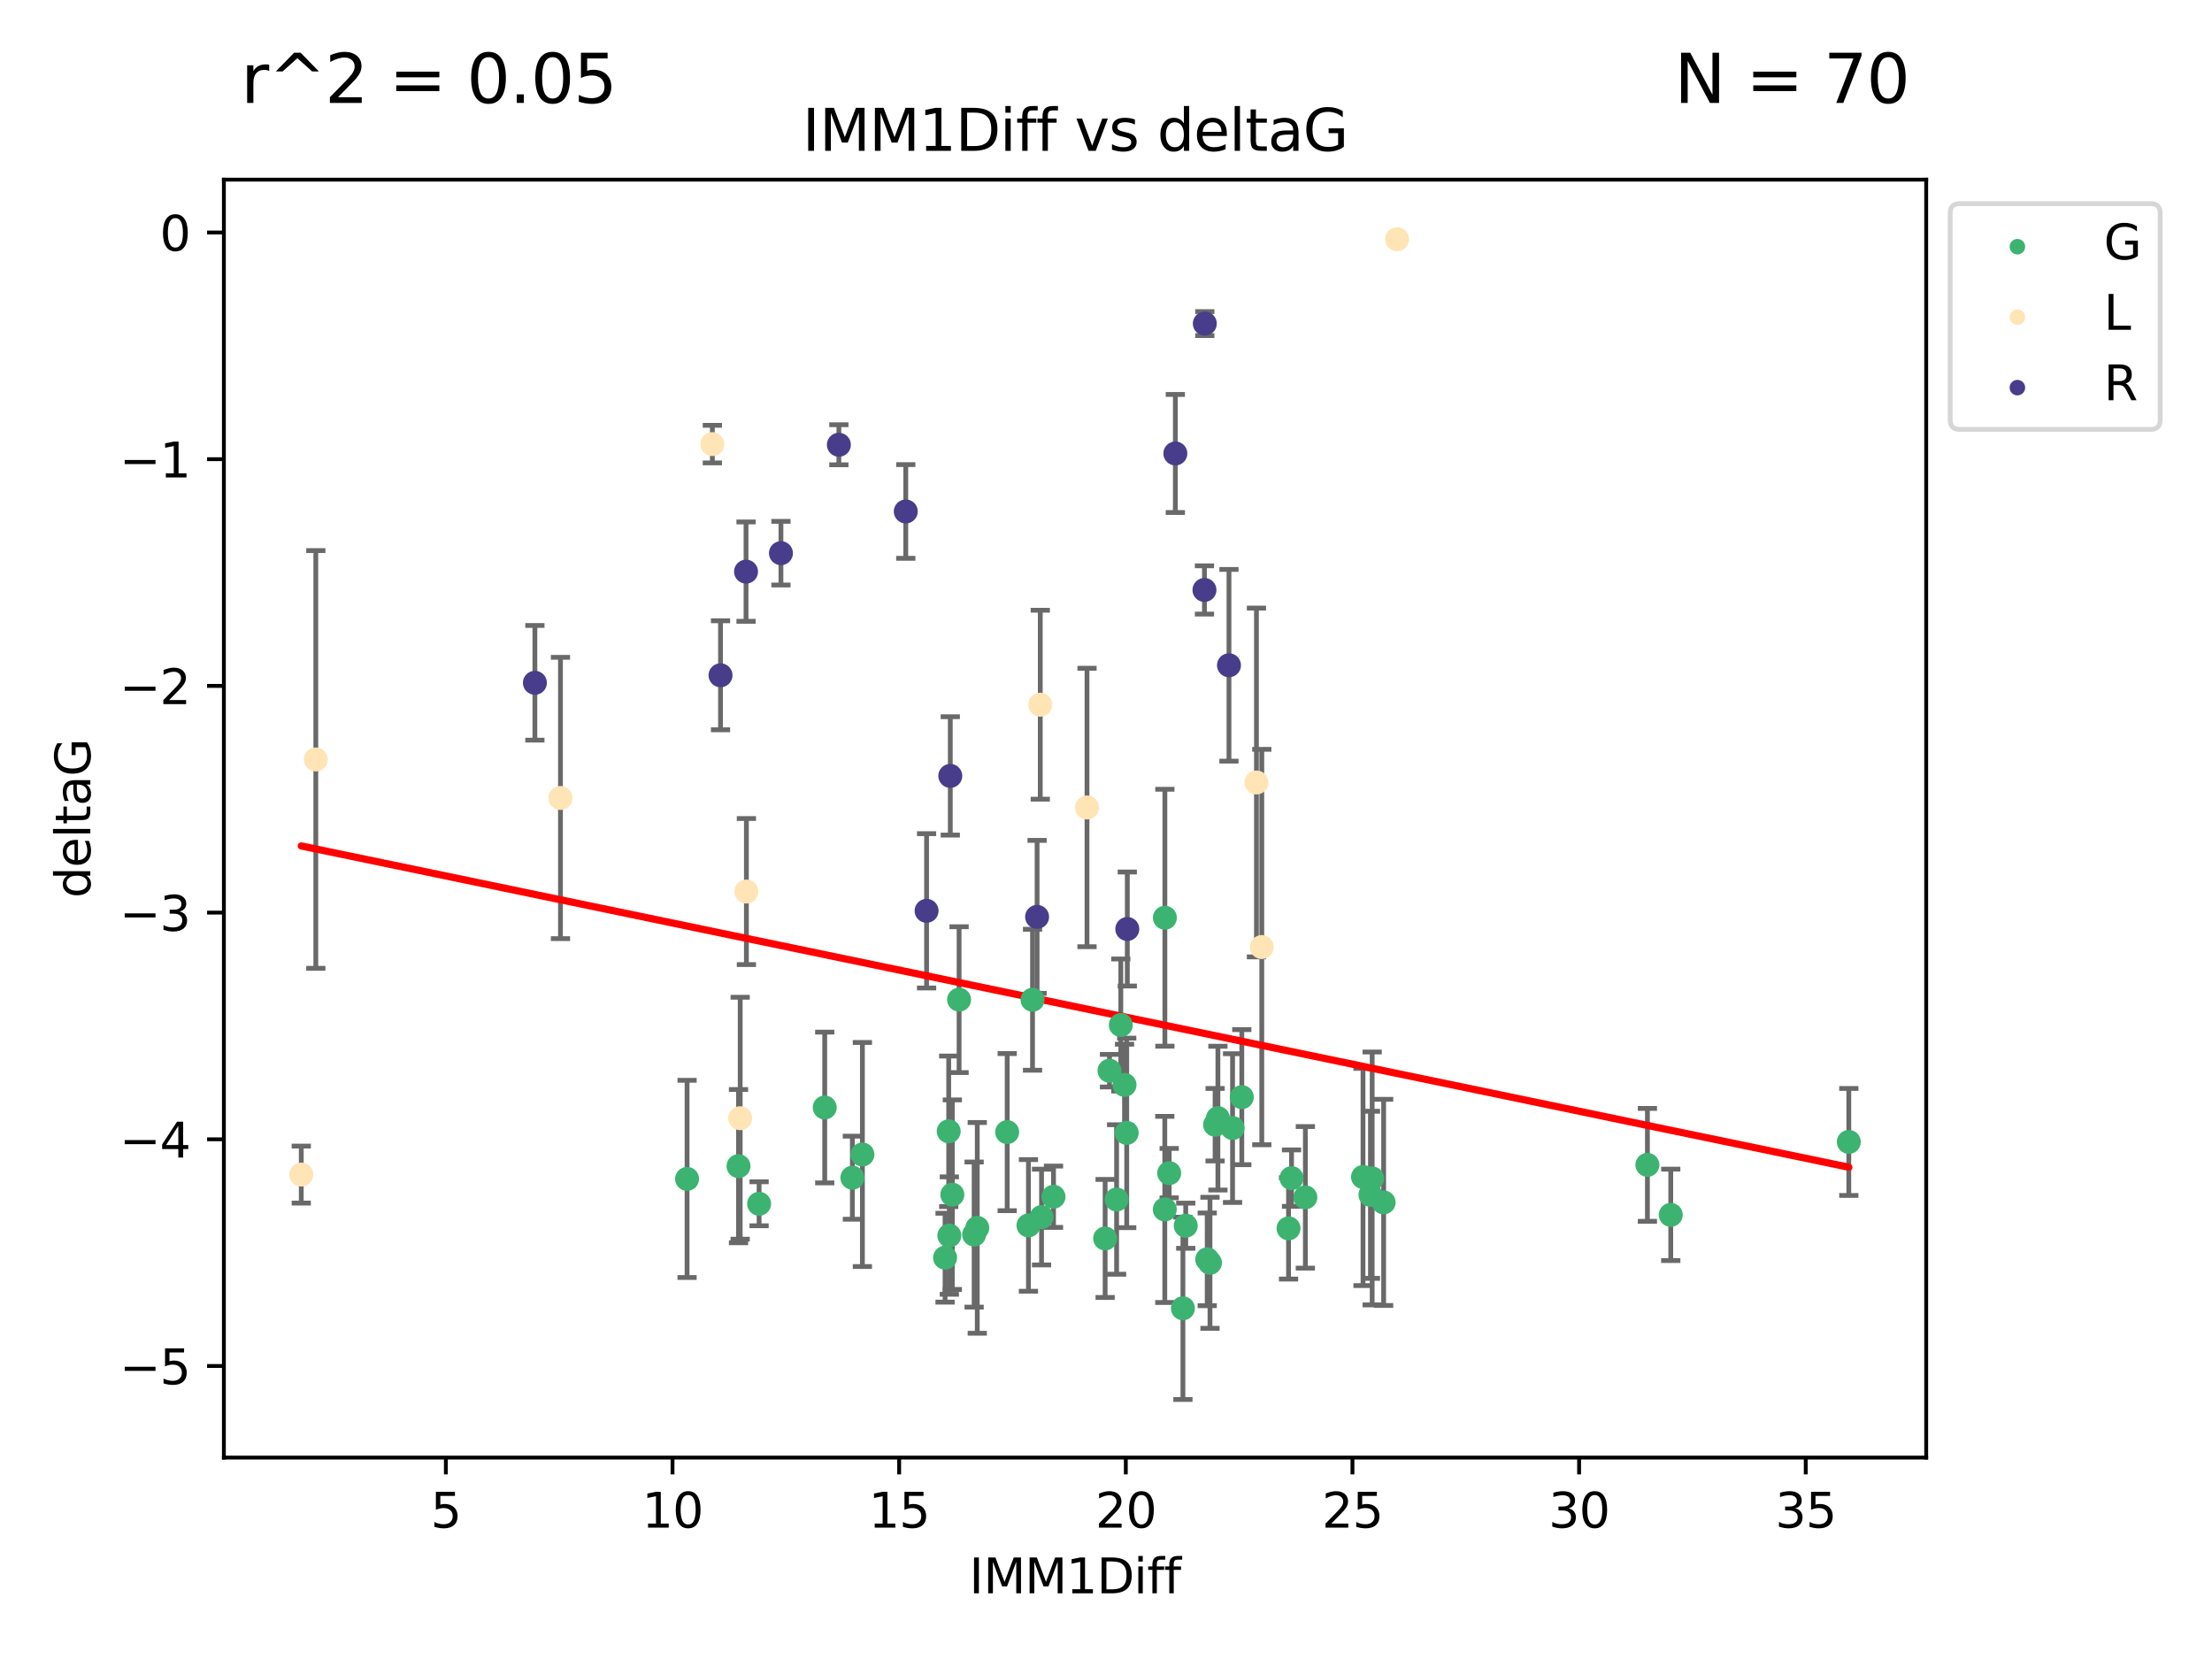 <?xml version="1.0" encoding="utf-8" standalone="no"?>
<!DOCTYPE svg PUBLIC "-//W3C//DTD SVG 1.1//EN"
  "http://www.w3.org/Graphics/SVG/1.1/DTD/svg11.dtd">
<svg xmlns:xlink="http://www.w3.org/1999/xlink" width="460.8pt" height="345.6pt" viewBox="0 0 460.8 345.6" xmlns="http://www.w3.org/2000/svg" version="1.1">
 <defs>
  <style type="text/css">*{stroke-linejoin: round; stroke-linecap: butt}</style>
 </defs>
 <g id="figure_1">
  <g id="patch_1">
   <path d="M 0 345.6 
L 460.8 345.6 
L 460.8 0 
L 0 0 
z
" style="fill: #ffffff"/>
  </g>
  <g id="axes_1">
   <g id="patch_2">
    <path d="M 46.64 303.64 
L 401.26 303.64 
L 401.26 37.422 
L 46.64 37.422 
z
" style="fill: #ffffff"/>
   </g>
   <g id="PathCollection_1">
    <defs>
     <path id="m909214662b" d="M 0 1.118 
C 0.297 1.118 0.581 1 0.791 0.791 
C 1 0.581 1.118 0.297 1.118 0 
C 1.118 -0.297 1 -0.581 0.791 -0.791 
C 0.581 -1 0.297 -1.118 0 -1.118 
C -0.297 -1.118 -0.581 -1 -0.791 -0.791 
C -1 -0.581 -1.118 -0.297 -1.118 0 
C -1.118 0.297 -1 0.581 -0.791 0.791 
C -0.581 1 -0.297 1.118 0 1.118 
z
" style="stroke: #3cb371"/>
    </defs>
    <g clip-path="url(#p2ba38a040b)">
     <use xlink:href="#m909214662b" x="158.133" y="250.77" style="fill: #3cb371; stroke: #3cb371"/>
     <use xlink:href="#m909214662b" x="202.93" y="257.184" style="fill: #3cb371; stroke: #3cb371"/>
     <use xlink:href="#m909214662b" x="196.877" y="262.001" style="fill: #3cb371; stroke: #3cb371"/>
     <use xlink:href="#m909214662b" x="285.49" y="248.9" style="fill: #3cb371; stroke: #3cb371"/>
     <use xlink:href="#m909214662b" x="242.647" y="251.945" style="fill: #3cb371; stroke: #3cb371"/>
     <use xlink:href="#m909214662b" x="283.941" y="245.186" style="fill: #3cb371; stroke: #3cb371"/>
     <use xlink:href="#m909214662b" x="214.243" y="255.276" style="fill: #3cb371; stroke: #3cb371"/>
     <use xlink:href="#m909214662b" x="246.424" y="272.547" style="fill: #3cb371; stroke: #3cb371"/>
     <use xlink:href="#m909214662b" x="219.465" y="249.302" style="fill: #3cb371; stroke: #3cb371"/>
     <use xlink:href="#m909214662b" x="288.238" y="250.481" style="fill: #3cb371; stroke: #3cb371"/>
     <use xlink:href="#m909214662b" x="252.062" y="263.066" style="fill: #3cb371; stroke: #3cb371"/>
     <use xlink:href="#m909214662b" x="247.01" y="255.342" style="fill: #3cb371; stroke: #3cb371"/>
     <use xlink:href="#m909214662b" x="209.814" y="235.842" style="fill: #3cb371; stroke: #3cb371"/>
     <use xlink:href="#m909214662b" x="177.566" y="245.334" style="fill: #3cb371; stroke: #3cb371"/>
     <use xlink:href="#m909214662b" x="216.972" y="253.535" style="fill: #3cb371; stroke: #3cb371"/>
     <use xlink:href="#m909214662b" x="199.795" y="208.247" style="fill: #3cb371; stroke: #3cb371"/>
     <use xlink:href="#m909214662b" x="232.609" y="249.873" style="fill: #3cb371; stroke: #3cb371"/>
     <use xlink:href="#m909214662b" x="153.846" y="242.925" style="fill: #3cb371; stroke: #3cb371"/>
     <use xlink:href="#m909214662b" x="253.129" y="234.294" style="fill: #3cb371; stroke: #3cb371"/>
     <use xlink:href="#m909214662b" x="251.486" y="262.343" style="fill: #3cb371; stroke: #3cb371"/>
     <use xlink:href="#m909214662b" x="197.633" y="235.671" style="fill: #3cb371; stroke: #3cb371"/>
     <use xlink:href="#m909214662b" x="215.093" y="208.265" style="fill: #3cb371; stroke: #3cb371"/>
     <use xlink:href="#m909214662b" x="197.765" y="257.39" style="fill: #3cb371; stroke: #3cb371"/>
     <use xlink:href="#m909214662b" x="269.049" y="245.427" style="fill: #3cb371; stroke: #3cb371"/>
     <use xlink:href="#m909214662b" x="271.93" y="249.425" style="fill: #3cb371; stroke: #3cb371"/>
     <use xlink:href="#m909214662b" x="203.582" y="255.789" style="fill: #3cb371; stroke: #3cb371"/>
     <use xlink:href="#m909214662b" x="385.141" y="237.888" style="fill: #3cb371; stroke: #3cb371"/>
     <use xlink:href="#m909214662b" x="243.563" y="244.384" style="fill: #3cb371; stroke: #3cb371"/>
     <use xlink:href="#m909214662b" x="348.049" y="253.077" style="fill: #3cb371; stroke: #3cb371"/>
     <use xlink:href="#m909214662b" x="268.426" y="255.893" style="fill: #3cb371; stroke: #3cb371"/>
     <use xlink:href="#m909214662b" x="233.487" y="213.529" style="fill: #3cb371; stroke: #3cb371"/>
     <use xlink:href="#m909214662b" x="230.22" y="257.993" style="fill: #3cb371; stroke: #3cb371"/>
     <use xlink:href="#m909214662b" x="231.127" y="223.048" style="fill: #3cb371; stroke: #3cb371"/>
     <use xlink:href="#m909214662b" x="198.388" y="248.869" style="fill: #3cb371; stroke: #3cb371"/>
     <use xlink:href="#m909214662b" x="258.691" y="228.556" style="fill: #3cb371; stroke: #3cb371"/>
     <use xlink:href="#m909214662b" x="256.764" y="234.996" style="fill: #3cb371; stroke: #3cb371"/>
     <use xlink:href="#m909214662b" x="343.186" y="242.663" style="fill: #3cb371; stroke: #3cb371"/>
     <use xlink:href="#m909214662b" x="171.806" y="230.713" style="fill: #3cb371; stroke: #3cb371"/>
     <use xlink:href="#m909214662b" x="253.714" y="232.927" style="fill: #3cb371; stroke: #3cb371"/>
     <use xlink:href="#m909214662b" x="179.653" y="240.504" style="fill: #3cb371; stroke: #3cb371"/>
     <use xlink:href="#m909214662b" x="242.666" y="191.182" style="fill: #3cb371; stroke: #3cb371"/>
     <use xlink:href="#m909214662b" x="143.128" y="245.587" style="fill: #3cb371; stroke: #3cb371"/>
     <use xlink:href="#m909214662b" x="234.262" y="226.001" style="fill: #3cb371; stroke: #3cb371"/>
     <use xlink:href="#m909214662b" x="285.848" y="245.493" style="fill: #3cb371; stroke: #3cb371"/>
     <use xlink:href="#m909214662b" x="234.715" y="236.001" style="fill: #3cb371; stroke: #3cb371"/>
    </g>
   </g>
   <g id="PathCollection_2">
    <defs>
     <path id="m0fa802d0ad" d="M 0 1.118 
C 0.297 1.118 0.581 1 0.791 0.791 
C 1 0.581 1.118 0.297 1.118 0 
C 1.118 -0.297 1 -0.581 0.791 -0.791 
C 0.581 -1 0.297 -1.118 0 -1.118 
C -0.297 -1.118 -0.581 -1 -0.791 -0.791 
C -1 -0.581 -1.118 -0.297 -1.118 0 
C -1.118 0.297 -1 0.581 -0.791 0.791 
C -0.581 1 -0.297 1.118 0 1.118 
z
" style="stroke: #ffe4b5"/>
    </defs>
    <g clip-path="url(#p2ba38a040b)">
     <use xlink:href="#m0fa802d0ad" x="62.759" y="244.686" style="fill: #ffe4b5; stroke: #ffe4b5"/>
     <use xlink:href="#m0fa802d0ad" x="291.033" y="49.835" style="fill: #ffe4b5; stroke: #ffe4b5"/>
     <use xlink:href="#m0fa802d0ad" x="116.754" y="166.231" style="fill: #ffe4b5; stroke: #ffe4b5"/>
     <use xlink:href="#m0fa802d0ad" x="226.443" y="168.213" style="fill: #ffe4b5; stroke: #ffe4b5"/>
     <use xlink:href="#m0fa802d0ad" x="154.195" y="232.941" style="fill: #ffe4b5; stroke: #ffe4b5"/>
     <use xlink:href="#m0fa802d0ad" x="148.397" y="92.516" style="fill: #ffe4b5; stroke: #ffe4b5"/>
     <use xlink:href="#m0fa802d0ad" x="261.741" y="163.006" style="fill: #ffe4b5; stroke: #ffe4b5"/>
     <use xlink:href="#m0fa802d0ad" x="155.489" y="185.729" style="fill: #ffe4b5; stroke: #ffe4b5"/>
     <use xlink:href="#m0fa802d0ad" x="65.79" y="158.209" style="fill: #ffe4b5; stroke: #ffe4b5"/>
     <use xlink:href="#m0fa802d0ad" x="262.855" y="197.287" style="fill: #ffe4b5; stroke: #ffe4b5"/>
     <use xlink:href="#m0fa802d0ad" x="216.707" y="146.804" style="fill: #ffe4b5; stroke: #ffe4b5"/>
    </g>
   </g>
   <g id="PathCollection_3">
    <defs>
     <path id="m517989fff6" d="M 0 1.118 
C 0.297 1.118 0.581 1 0.791 0.791 
C 1 0.581 1.118 0.297 1.118 0 
C 1.118 -0.297 1 -0.581 0.791 -0.791 
C 0.581 -1 0.297 -1.118 0 -1.118 
C -0.297 -1.118 -0.581 -1 -0.791 -0.791 
C -1 -0.581 -1.118 -0.297 -1.118 0 
C -1.118 0.297 -1 0.581 -0.791 0.791 
C -0.581 1 -0.297 1.118 0 1.118 
z
" style="stroke: #483d8b"/>
    </defs>
    <g clip-path="url(#p2ba38a040b)">
     <use xlink:href="#m517989fff6" x="250.985" y="67.411" style="fill: #483d8b; stroke: #483d8b"/>
     <use xlink:href="#m517989fff6" x="216.046" y="190.999" style="fill: #483d8b; stroke: #483d8b"/>
     <use xlink:href="#m517989fff6" x="162.684" y="115.236" style="fill: #483d8b; stroke: #483d8b"/>
     <use xlink:href="#m517989fff6" x="188.69" y="106.546" style="fill: #483d8b; stroke: #483d8b"/>
     <use xlink:href="#m517989fff6" x="111.428" y="142.24" style="fill: #483d8b; stroke: #483d8b"/>
     <use xlink:href="#m517989fff6" x="193.024" y="189.741" style="fill: #483d8b; stroke: #483d8b"/>
     <use xlink:href="#m517989fff6" x="250.91" y="122.899" style="fill: #483d8b; stroke: #483d8b"/>
     <use xlink:href="#m517989fff6" x="197.963" y="161.632" style="fill: #483d8b; stroke: #483d8b"/>
     <use xlink:href="#m517989fff6" x="244.847" y="94.465" style="fill: #483d8b; stroke: #483d8b"/>
     <use xlink:href="#m517989fff6" x="174.752" y="92.652" style="fill: #483d8b; stroke: #483d8b"/>
     <use xlink:href="#m517989fff6" x="155.413" y="119.081" style="fill: #483d8b; stroke: #483d8b"/>
     <use xlink:href="#m517989fff6" x="150.097" y="140.674" style="fill: #483d8b; stroke: #483d8b"/>
     <use xlink:href="#m517989fff6" x="256.018" y="138.588" style="fill: #483d8b; stroke: #483d8b"/>
     <use xlink:href="#m517989fff6" x="234.838" y="193.528" style="fill: #483d8b; stroke: #483d8b"/>
    </g>
   </g>
   <g id="matplotlib.axis_1">
    <g id="xtick_1">
     <g id="line2d_1">
      <defs>
       <path id="m45fe3defe6" d="M 0 0 
L 0 3.5 
" style="stroke: #000000; stroke-width: 0.8"/>
      </defs>
      <g>
       <use xlink:href="#m45fe3defe6" x="92.882" y="303.64" style="stroke: #000000; stroke-width: 0.8"/>
      </g>
     </g>
     <g id="text_1">
      <!-- 5 -->
      <g transform="translate(89.701 318.238)scale(0.1 -0.1)">
       <defs>
        <path id="DejaVuSans-35" d="M 691 4666 
L 3169 4666 
L 3169 4134 
L 1269 4134 
L 1269 2991 
Q 1406 3038 1543 3061 
Q 1681 3084 1819 3084 
Q 2600 3084 3056 2656 
Q 3513 2228 3513 1497 
Q 3513 744 3044 326 
Q 2575 -91 1722 -91 
Q 1428 -91 1123 -41 
Q 819 9 494 109 
L 494 744 
Q 775 591 1075 516 
Q 1375 441 1709 441 
Q 2250 441 2565 725 
Q 2881 1009 2881 1497 
Q 2881 1984 2565 2268 
Q 2250 2553 1709 2553 
Q 1456 2553 1204 2497 
Q 953 2441 691 2322 
L 691 4666 
z
" transform="scale(0.016)"/>
       </defs>
       <use xlink:href="#DejaVuSans-35"/>
      </g>
     </g>
    </g>
    <g id="xtick_2">
     <g id="line2d_2">
      <g>
       <use xlink:href="#m45fe3defe6" x="140.097" y="303.64" style="stroke: #000000; stroke-width: 0.8"/>
      </g>
     </g>
     <g id="text_2">
      <!-- 10 -->
      <g transform="translate(133.734 318.238)scale(0.1 -0.1)">
       <defs>
        <path id="DejaVuSans-31" d="M 794 531 
L 1825 531 
L 1825 4091 
L 703 3866 
L 703 4441 
L 1819 4666 
L 2450 4666 
L 2450 531 
L 3481 531 
L 3481 0 
L 794 0 
L 794 531 
z
" transform="scale(0.016)"/>
        <path id="DejaVuSans-30" d="M 2034 4250 
Q 1547 4250 1301 3770 
Q 1056 3291 1056 2328 
Q 1056 1369 1301 889 
Q 1547 409 2034 409 
Q 2525 409 2770 889 
Q 3016 1369 3016 2328 
Q 3016 3291 2770 3770 
Q 2525 4250 2034 4250 
z
M 2034 4750 
Q 2819 4750 3233 4129 
Q 3647 3509 3647 2328 
Q 3647 1150 3233 529 
Q 2819 -91 2034 -91 
Q 1250 -91 836 529 
Q 422 1150 422 2328 
Q 422 3509 836 4129 
Q 1250 4750 2034 4750 
z
" transform="scale(0.016)"/>
       </defs>
       <use xlink:href="#DejaVuSans-31"/>
       <use xlink:href="#DejaVuSans-30" x="63.623"/>
      </g>
     </g>
    </g>
    <g id="xtick_3">
     <g id="line2d_3">
      <g>
       <use xlink:href="#m45fe3defe6" x="187.311" y="303.64" style="stroke: #000000; stroke-width: 0.8"/>
      </g>
     </g>
     <g id="text_3">
      <!-- 15 -->
      <g transform="translate(180.949 318.238)scale(0.1 -0.1)">
       <use xlink:href="#DejaVuSans-31"/>
       <use xlink:href="#DejaVuSans-35" x="63.623"/>
      </g>
     </g>
    </g>
    <g id="xtick_4">
     <g id="line2d_4">
      <g>
       <use xlink:href="#m45fe3defe6" x="234.526" y="303.64" style="stroke: #000000; stroke-width: 0.8"/>
      </g>
     </g>
     <g id="text_4">
      <!-- 20 -->
      <g transform="translate(228.164 318.238)scale(0.1 -0.1)">
       <defs>
        <path id="DejaVuSans-32" d="M 1228 531 
L 3431 531 
L 3431 0 
L 469 0 
L 469 531 
Q 828 903 1448 1529 
Q 2069 2156 2228 2338 
Q 2531 2678 2651 2914 
Q 2772 3150 2772 3378 
Q 2772 3750 2511 3984 
Q 2250 4219 1831 4219 
Q 1534 4219 1204 4116 
Q 875 4013 500 3803 
L 500 4441 
Q 881 4594 1212 4672 
Q 1544 4750 1819 4750 
Q 2544 4750 2975 4387 
Q 3406 4025 3406 3419 
Q 3406 3131 3298 2873 
Q 3191 2616 2906 2266 
Q 2828 2175 2409 1742 
Q 1991 1309 1228 531 
z
" transform="scale(0.016)"/>
       </defs>
       <use xlink:href="#DejaVuSans-32"/>
       <use xlink:href="#DejaVuSans-30" x="63.623"/>
      </g>
     </g>
    </g>
    <g id="xtick_5">
     <g id="line2d_5">
      <g>
       <use xlink:href="#m45fe3defe6" x="281.741" y="303.64" style="stroke: #000000; stroke-width: 0.8"/>
      </g>
     </g>
     <g id="text_5">
      <!-- 25 -->
      <g transform="translate(275.378 318.238)scale(0.1 -0.1)">
       <use xlink:href="#DejaVuSans-32"/>
       <use xlink:href="#DejaVuSans-35" x="63.623"/>
      </g>
     </g>
    </g>
    <g id="xtick_6">
     <g id="line2d_6">
      <g>
       <use xlink:href="#m45fe3defe6" x="328.955" y="303.64" style="stroke: #000000; stroke-width: 0.8"/>
      </g>
     </g>
     <g id="text_6">
      <!-- 30 -->
      <g transform="translate(322.593 318.238)scale(0.1 -0.1)">
       <defs>
        <path id="DejaVuSans-33" d="M 2597 2516 
Q 3050 2419 3304 2112 
Q 3559 1806 3559 1356 
Q 3559 666 3084 287 
Q 2609 -91 1734 -91 
Q 1441 -91 1130 -33 
Q 819 25 488 141 
L 488 750 
Q 750 597 1062 519 
Q 1375 441 1716 441 
Q 2309 441 2620 675 
Q 2931 909 2931 1356 
Q 2931 1769 2642 2001 
Q 2353 2234 1838 2234 
L 1294 2234 
L 1294 2753 
L 1863 2753 
Q 2328 2753 2575 2939 
Q 2822 3125 2822 3475 
Q 2822 3834 2567 4026 
Q 2313 4219 1838 4219 
Q 1578 4219 1281 4162 
Q 984 4106 628 3988 
L 628 4550 
Q 988 4650 1302 4700 
Q 1616 4750 1894 4750 
Q 2613 4750 3031 4423 
Q 3450 4097 3450 3541 
Q 3450 3153 3228 2886 
Q 3006 2619 2597 2516 
z
" transform="scale(0.016)"/>
       </defs>
       <use xlink:href="#DejaVuSans-33"/>
       <use xlink:href="#DejaVuSans-30" x="63.623"/>
      </g>
     </g>
    </g>
    <g id="xtick_7">
     <g id="line2d_7">
      <g>
       <use xlink:href="#m45fe3defe6" x="376.17" y="303.64" style="stroke: #000000; stroke-width: 0.8"/>
      </g>
     </g>
     <g id="text_7">
      <!-- 35 -->
      <g transform="translate(369.808 318.238)scale(0.1 -0.1)">
       <use xlink:href="#DejaVuSans-33"/>
       <use xlink:href="#DejaVuSans-35" x="63.623"/>
      </g>
     </g>
    </g>
    <g id="text_8">
     <!-- IMM1Diff -->
     <g transform="translate(201.906 331.917)scale(0.1 -0.1)">
      <defs>
       <path id="DejaVuSans-49" d="M 628 4666 
L 1259 4666 
L 1259 0 
L 628 0 
L 628 4666 
z
" transform="scale(0.016)"/>
       <path id="DejaVuSans-4d" d="M 628 4666 
L 1569 4666 
L 2759 1491 
L 3956 4666 
L 4897 4666 
L 4897 0 
L 4281 0 
L 4281 4097 
L 3078 897 
L 2444 897 
L 1241 4097 
L 1241 0 
L 628 0 
L 628 4666 
z
" transform="scale(0.016)"/>
       <path id="DejaVuSans-44" d="M 1259 4147 
L 1259 519 
L 2022 519 
Q 2988 519 3436 956 
Q 3884 1394 3884 2338 
Q 3884 3275 3436 3711 
Q 2988 4147 2022 4147 
L 1259 4147 
z
M 628 4666 
L 1925 4666 
Q 3281 4666 3915 4102 
Q 4550 3538 4550 2338 
Q 4550 1131 3912 565 
Q 3275 0 1925 0 
L 628 0 
L 628 4666 
z
" transform="scale(0.016)"/>
       <path id="DejaVuSans-69" d="M 603 3500 
L 1178 3500 
L 1178 0 
L 603 0 
L 603 3500 
z
M 603 4863 
L 1178 4863 
L 1178 4134 
L 603 4134 
L 603 4863 
z
" transform="scale(0.016)"/>
       <path id="DejaVuSans-66" d="M 2375 4863 
L 2375 4384 
L 1825 4384 
Q 1516 4384 1395 4259 
Q 1275 4134 1275 3809 
L 1275 3500 
L 2222 3500 
L 2222 3053 
L 1275 3053 
L 1275 0 
L 697 0 
L 697 3053 
L 147 3053 
L 147 3500 
L 697 3500 
L 697 3744 
Q 697 4328 969 4595 
Q 1241 4863 1831 4863 
L 2375 4863 
z
" transform="scale(0.016)"/>
      </defs>
      <use xlink:href="#DejaVuSans-49"/>
      <use xlink:href="#DejaVuSans-4d" x="29.492"/>
      <use xlink:href="#DejaVuSans-4d" x="115.771"/>
      <use xlink:href="#DejaVuSans-31" x="202.051"/>
      <use xlink:href="#DejaVuSans-44" x="265.674"/>
      <use xlink:href="#DejaVuSans-69" x="342.676"/>
      <use xlink:href="#DejaVuSans-66" x="370.459"/>
      <use xlink:href="#DejaVuSans-66" x="405.664"/>
     </g>
    </g>
   </g>
   <g id="matplotlib.axis_2">
    <g id="ytick_1">
     <g id="line2d_8">
      <defs>
       <path id="mf05bd14671" d="M 0 0 
L -3.5 0 
" style="stroke: #000000; stroke-width: 0.8"/>
      </defs>
      <g>
       <use xlink:href="#mf05bd14671" x="46.64" y="284.561" style="stroke: #000000; stroke-width: 0.8"/>
      </g>
     </g>
     <g id="text_9">
      <!-- −5 -->
      <g transform="translate(24.898 288.36)scale(0.1 -0.1)">
       <defs>
        <path id="DejaVuSans-2212" d="M 678 2272 
L 4684 2272 
L 4684 1741 
L 678 1741 
L 678 2272 
z
" transform="scale(0.016)"/>
       </defs>
       <use xlink:href="#DejaVuSans-2212"/>
       <use xlink:href="#DejaVuSans-35" x="83.789"/>
      </g>
     </g>
    </g>
    <g id="ytick_2">
     <g id="line2d_9">
      <g>
       <use xlink:href="#mf05bd14671" x="46.64" y="237.336" style="stroke: #000000; stroke-width: 0.8"/>
      </g>
     </g>
     <g id="text_10">
      <!-- −4 -->
      <g transform="translate(24.898 241.135)scale(0.1 -0.1)">
       <defs>
        <path id="DejaVuSans-34" d="M 2419 4116 
L 825 1625 
L 2419 1625 
L 2419 4116 
z
M 2253 4666 
L 3047 4666 
L 3047 1625 
L 3713 1625 
L 3713 1100 
L 3047 1100 
L 3047 0 
L 2419 0 
L 2419 1100 
L 313 1100 
L 313 1709 
L 2253 4666 
z
" transform="scale(0.016)"/>
       </defs>
       <use xlink:href="#DejaVuSans-2212"/>
       <use xlink:href="#DejaVuSans-34" x="83.789"/>
      </g>
     </g>
    </g>
    <g id="ytick_3">
     <g id="line2d_10">
      <g>
       <use xlink:href="#mf05bd14671" x="46.64" y="190.11" style="stroke: #000000; stroke-width: 0.8"/>
      </g>
     </g>
     <g id="text_11">
      <!-- −3 -->
      <g transform="translate(24.898 193.909)scale(0.1 -0.1)">
       <use xlink:href="#DejaVuSans-2212"/>
       <use xlink:href="#DejaVuSans-33" x="83.789"/>
      </g>
     </g>
    </g>
    <g id="ytick_4">
     <g id="line2d_11">
      <g>
       <use xlink:href="#mf05bd14671" x="46.64" y="142.885" style="stroke: #000000; stroke-width: 0.8"/>
      </g>
     </g>
     <g id="text_12">
      <!-- −2 -->
      <g transform="translate(24.898 146.684)scale(0.1 -0.1)">
       <use xlink:href="#DejaVuSans-2212"/>
       <use xlink:href="#DejaVuSans-32" x="83.789"/>
      </g>
     </g>
    </g>
    <g id="ytick_5">
     <g id="line2d_12">
      <g>
       <use xlink:href="#mf05bd14671" x="46.64" y="95.659" style="stroke: #000000; stroke-width: 0.8"/>
      </g>
     </g>
     <g id="text_13">
      <!-- −1 -->
      <g transform="translate(24.898 99.458)scale(0.1 -0.1)">
       <use xlink:href="#DejaVuSans-2212"/>
       <use xlink:href="#DejaVuSans-31" x="83.789"/>
      </g>
     </g>
    </g>
    <g id="ytick_6">
     <g id="line2d_13">
      <g>
       <use xlink:href="#mf05bd14671" x="46.64" y="48.434" style="stroke: #000000; stroke-width: 0.8"/>
      </g>
     </g>
     <g id="text_14">
      <!-- 0 -->
      <g transform="translate(33.278 52.233)scale(0.1 -0.1)">
       <use xlink:href="#DejaVuSans-30"/>
      </g>
     </g>
    </g>
    <g id="text_15">
     <!-- deltaG -->
     <g transform="translate(18.818 187.069)rotate(-90)scale(0.1 -0.1)">
      <defs>
       <path id="DejaVuSans-64" d="M 2906 2969 
L 2906 4863 
L 3481 4863 
L 3481 0 
L 2906 0 
L 2906 525 
Q 2725 213 2448 61 
Q 2172 -91 1784 -91 
Q 1150 -91 751 415 
Q 353 922 353 1747 
Q 353 2572 751 3078 
Q 1150 3584 1784 3584 
Q 2172 3584 2448 3432 
Q 2725 3281 2906 2969 
z
M 947 1747 
Q 947 1113 1208 752 
Q 1469 391 1925 391 
Q 2381 391 2643 752 
Q 2906 1113 2906 1747 
Q 2906 2381 2643 2742 
Q 2381 3103 1925 3103 
Q 1469 3103 1208 2742 
Q 947 2381 947 1747 
z
" transform="scale(0.016)"/>
       <path id="DejaVuSans-65" d="M 3597 1894 
L 3597 1613 
L 953 1613 
Q 991 1019 1311 708 
Q 1631 397 2203 397 
Q 2534 397 2845 478 
Q 3156 559 3463 722 
L 3463 178 
Q 3153 47 2828 -22 
Q 2503 -91 2169 -91 
Q 1331 -91 842 396 
Q 353 884 353 1716 
Q 353 2575 817 3079 
Q 1281 3584 2069 3584 
Q 2775 3584 3186 3129 
Q 3597 2675 3597 1894 
z
M 3022 2063 
Q 3016 2534 2758 2815 
Q 2500 3097 2075 3097 
Q 1594 3097 1305 2825 
Q 1016 2553 972 2059 
L 3022 2063 
z
" transform="scale(0.016)"/>
       <path id="DejaVuSans-6c" d="M 603 4863 
L 1178 4863 
L 1178 0 
L 603 0 
L 603 4863 
z
" transform="scale(0.016)"/>
       <path id="DejaVuSans-74" d="M 1172 4494 
L 1172 3500 
L 2356 3500 
L 2356 3053 
L 1172 3053 
L 1172 1153 
Q 1172 725 1289 603 
Q 1406 481 1766 481 
L 2356 481 
L 2356 0 
L 1766 0 
Q 1100 0 847 248 
Q 594 497 594 1153 
L 594 3053 
L 172 3053 
L 172 3500 
L 594 3500 
L 594 4494 
L 1172 4494 
z
" transform="scale(0.016)"/>
       <path id="DejaVuSans-61" d="M 2194 1759 
Q 1497 1759 1228 1600 
Q 959 1441 959 1056 
Q 959 750 1161 570 
Q 1363 391 1709 391 
Q 2188 391 2477 730 
Q 2766 1069 2766 1631 
L 2766 1759 
L 2194 1759 
z
M 3341 1997 
L 3341 0 
L 2766 0 
L 2766 531 
Q 2569 213 2275 61 
Q 1981 -91 1556 -91 
Q 1019 -91 701 211 
Q 384 513 384 1019 
Q 384 1609 779 1909 
Q 1175 2209 1959 2209 
L 2766 2209 
L 2766 2266 
Q 2766 2663 2505 2880 
Q 2244 3097 1772 3097 
Q 1472 3097 1187 3025 
Q 903 2953 641 2809 
L 641 3341 
Q 956 3463 1253 3523 
Q 1550 3584 1831 3584 
Q 2591 3584 2966 3190 
Q 3341 2797 3341 1997 
z
" transform="scale(0.016)"/>
       <path id="DejaVuSans-47" d="M 3809 666 
L 3809 1919 
L 2778 1919 
L 2778 2438 
L 4434 2438 
L 4434 434 
Q 4069 175 3628 42 
Q 3188 -91 2688 -91 
Q 1594 -91 976 548 
Q 359 1188 359 2328 
Q 359 3472 976 4111 
Q 1594 4750 2688 4750 
Q 3144 4750 3555 4637 
Q 3966 4525 4313 4306 
L 4313 3634 
Q 3963 3931 3569 4081 
Q 3175 4231 2741 4231 
Q 1884 4231 1454 3753 
Q 1025 3275 1025 2328 
Q 1025 1384 1454 906 
Q 1884 428 2741 428 
Q 3075 428 3337 486 
Q 3600 544 3809 666 
z
" transform="scale(0.016)"/>
      </defs>
      <use xlink:href="#DejaVuSans-64"/>
      <use xlink:href="#DejaVuSans-65" x="63.477"/>
      <use xlink:href="#DejaVuSans-6c" x="125"/>
      <use xlink:href="#DejaVuSans-74" x="152.783"/>
      <use xlink:href="#DejaVuSans-61" x="191.992"/>
      <use xlink:href="#DejaVuSans-47" x="253.271"/>
     </g>
    </g>
   </g>
   <g id="LineCollection_1">
    <path d="M 158.133 255.353 
L 158.133 246.186 
" clip-path="url(#p2ba38a040b)" style="fill: none; stroke: #696969"/>
    <path d="M 202.93 272.298 
L 202.93 242.07 
" clip-path="url(#p2ba38a040b)" style="fill: none; stroke: #696969"/>
    <path d="M 196.877 271.259 
L 196.877 252.742 
" clip-path="url(#p2ba38a040b)" style="fill: none; stroke: #696969"/>
    <path d="M 285.49 266.306 
L 285.49 231.493 
" clip-path="url(#p2ba38a040b)" style="fill: none; stroke: #696969"/>
    <path d="M 242.647 271.33 
L 242.647 232.559 
" clip-path="url(#p2ba38a040b)" style="fill: none; stroke: #696969"/>
    <path d="M 283.941 267.811 
L 283.941 222.562 
" clip-path="url(#p2ba38a040b)" style="fill: none; stroke: #696969"/>
    <path d="M 214.243 268.987 
L 214.243 241.564 
" clip-path="url(#p2ba38a040b)" style="fill: none; stroke: #696969"/>
    <path d="M 246.424 291.539 
L 246.424 253.556 
" clip-path="url(#p2ba38a040b)" style="fill: none; stroke: #696969"/>
    <path d="M 219.465 255.689 
L 219.465 242.915 
" clip-path="url(#p2ba38a040b)" style="fill: none; stroke: #696969"/>
    <path d="M 288.238 271.954 
L 288.238 229.009 
" clip-path="url(#p2ba38a040b)" style="fill: none; stroke: #696969"/>
    <path d="M 252.062 276.715 
L 252.062 249.417 
" clip-path="url(#p2ba38a040b)" style="fill: none; stroke: #696969"/>
    <path d="M 247.01 260.048 
L 247.01 250.636 
" clip-path="url(#p2ba38a040b)" style="fill: none; stroke: #696969"/>
    <path d="M 209.814 252.206 
L 209.814 219.477 
" clip-path="url(#p2ba38a040b)" style="fill: none; stroke: #696969"/>
    <path d="M 177.566 253.986 
L 177.566 236.683 
" clip-path="url(#p2ba38a040b)" style="fill: none; stroke: #696969"/>
    <path d="M 216.972 263.508 
L 216.972 243.561 
" clip-path="url(#p2ba38a040b)" style="fill: none; stroke: #696969"/>
    <path d="M 199.795 223.438 
L 199.795 193.056 
" clip-path="url(#p2ba38a040b)" style="fill: none; stroke: #696969"/>
    <path d="M 232.609 265.447 
L 232.609 234.3 
" clip-path="url(#p2ba38a040b)" style="fill: none; stroke: #696969"/>
    <path d="M 153.846 258.885 
L 153.846 226.964 
" clip-path="url(#p2ba38a040b)" style="fill: none; stroke: #696969"/>
    <path d="M 253.129 241.844 
L 253.129 226.745 
" clip-path="url(#p2ba38a040b)" style="fill: none; stroke: #696969"/>
    <path d="M 251.486 272.003 
L 251.486 252.684 
" clip-path="url(#p2ba38a040b)" style="fill: none; stroke: #696969"/>
    <path d="M 197.633 251.352 
L 197.633 219.99 
" clip-path="url(#p2ba38a040b)" style="fill: none; stroke: #696969"/>
    <path d="M 215.093 222.946 
L 215.093 193.585 
" clip-path="url(#p2ba38a040b)" style="fill: none; stroke: #696969"/>
    <path d="M 197.765 269.618 
L 197.765 245.162 
" clip-path="url(#p2ba38a040b)" style="fill: none; stroke: #696969"/>
    <path d="M 269.049 251.307 
L 269.049 239.547 
" clip-path="url(#p2ba38a040b)" style="fill: none; stroke: #696969"/>
    <path d="M 271.93 264.173 
L 271.93 234.678 
" clip-path="url(#p2ba38a040b)" style="fill: none; stroke: #696969"/>
    <path d="M 203.582 277.736 
L 203.582 233.842 
" clip-path="url(#p2ba38a040b)" style="fill: none; stroke: #696969"/>
    <path d="M 385.141 249.035 
L 385.141 226.741 
" clip-path="url(#p2ba38a040b)" style="fill: none; stroke: #696969"/>
    <path d="M 243.563 249.529 
L 243.563 239.239 
" clip-path="url(#p2ba38a040b)" style="fill: none; stroke: #696969"/>
    <path d="M 348.049 262.6 
L 348.049 243.555 
" clip-path="url(#p2ba38a040b)" style="fill: none; stroke: #696969"/>
    <path d="M 268.426 266.455 
L 268.426 245.332 
" clip-path="url(#p2ba38a040b)" style="fill: none; stroke: #696969"/>
    <path d="M 233.487 227.283 
L 233.487 199.775 
" clip-path="url(#p2ba38a040b)" style="fill: none; stroke: #696969"/>
    <path d="M 230.22 270.286 
L 230.22 245.699 
" clip-path="url(#p2ba38a040b)" style="fill: none; stroke: #696969"/>
    <path d="M 231.127 226.441 
L 231.127 219.655 
" clip-path="url(#p2ba38a040b)" style="fill: none; stroke: #696969"/>
    <path d="M 198.388 268.611 
L 198.388 229.128 
" clip-path="url(#p2ba38a040b)" style="fill: none; stroke: #696969"/>
    <path d="M 258.691 242.628 
L 258.691 214.485 
" clip-path="url(#p2ba38a040b)" style="fill: none; stroke: #696969"/>
    <path d="M 256.764 250.49 
L 256.764 219.503 
" clip-path="url(#p2ba38a040b)" style="fill: none; stroke: #696969"/>
    <path d="M 343.186 254.421 
L 343.186 230.905 
" clip-path="url(#p2ba38a040b)" style="fill: none; stroke: #696969"/>
    <path d="M 171.806 246.414 
L 171.806 215.011 
" clip-path="url(#p2ba38a040b)" style="fill: none; stroke: #696969"/>
    <path d="M 253.714 247.902 
L 253.714 217.951 
" clip-path="url(#p2ba38a040b)" style="fill: none; stroke: #696969"/>
    <path d="M 179.653 263.841 
L 179.653 217.166 
" clip-path="url(#p2ba38a040b)" style="fill: none; stroke: #696969"/>
    <path d="M 242.666 217.942 
L 242.666 164.423 
" clip-path="url(#p2ba38a040b)" style="fill: none; stroke: #696969"/>
    <path d="M 143.128 266.128 
L 143.128 225.046 
" clip-path="url(#p2ba38a040b)" style="fill: none; stroke: #696969"/>
    <path d="M 234.262 234.471 
L 234.262 217.532 
" clip-path="url(#p2ba38a040b)" style="fill: none; stroke: #696969"/>
    <path d="M 285.848 271.837 
L 285.848 219.148 
" clip-path="url(#p2ba38a040b)" style="fill: none; stroke: #696969"/>
    <path d="M 234.715 255.742 
L 234.715 216.26 
" clip-path="url(#p2ba38a040b)" style="fill: none; stroke: #696969"/>
   </g>
   <g id="line2d_14">
    <defs>
     <path id="mc193d2571f" d="M 2 0 
L -2 -0 
" style="stroke: #696969"/>
    </defs>
    <g clip-path="url(#p2ba38a040b)">
     <use xlink:href="#mc193d2571f" x="158.133" y="255.353" style="fill: #696969; stroke: #696969"/>
     <use xlink:href="#mc193d2571f" x="202.93" y="272.298" style="fill: #696969; stroke: #696969"/>
     <use xlink:href="#mc193d2571f" x="196.877" y="271.259" style="fill: #696969; stroke: #696969"/>
     <use xlink:href="#mc193d2571f" x="285.49" y="266.306" style="fill: #696969; stroke: #696969"/>
     <use xlink:href="#mc193d2571f" x="242.647" y="271.33" style="fill: #696969; stroke: #696969"/>
     <use xlink:href="#mc193d2571f" x="283.941" y="267.811" style="fill: #696969; stroke: #696969"/>
     <use xlink:href="#mc193d2571f" x="214.243" y="268.987" style="fill: #696969; stroke: #696969"/>
     <use xlink:href="#mc193d2571f" x="246.424" y="291.539" style="fill: #696969; stroke: #696969"/>
     <use xlink:href="#mc193d2571f" x="219.465" y="255.689" style="fill: #696969; stroke: #696969"/>
     <use xlink:href="#mc193d2571f" x="288.238" y="271.954" style="fill: #696969; stroke: #696969"/>
     <use xlink:href="#mc193d2571f" x="252.062" y="276.715" style="fill: #696969; stroke: #696969"/>
     <use xlink:href="#mc193d2571f" x="247.01" y="260.048" style="fill: #696969; stroke: #696969"/>
     <use xlink:href="#mc193d2571f" x="209.814" y="252.206" style="fill: #696969; stroke: #696969"/>
     <use xlink:href="#mc193d2571f" x="177.566" y="253.986" style="fill: #696969; stroke: #696969"/>
     <use xlink:href="#mc193d2571f" x="216.972" y="263.508" style="fill: #696969; stroke: #696969"/>
     <use xlink:href="#mc193d2571f" x="199.795" y="223.438" style="fill: #696969; stroke: #696969"/>
     <use xlink:href="#mc193d2571f" x="232.609" y="265.447" style="fill: #696969; stroke: #696969"/>
     <use xlink:href="#mc193d2571f" x="153.846" y="258.885" style="fill: #696969; stroke: #696969"/>
     <use xlink:href="#mc193d2571f" x="253.129" y="241.844" style="fill: #696969; stroke: #696969"/>
     <use xlink:href="#mc193d2571f" x="251.486" y="272.003" style="fill: #696969; stroke: #696969"/>
     <use xlink:href="#mc193d2571f" x="197.633" y="251.352" style="fill: #696969; stroke: #696969"/>
     <use xlink:href="#mc193d2571f" x="215.093" y="222.946" style="fill: #696969; stroke: #696969"/>
     <use xlink:href="#mc193d2571f" x="197.765" y="269.618" style="fill: #696969; stroke: #696969"/>
     <use xlink:href="#mc193d2571f" x="269.049" y="251.307" style="fill: #696969; stroke: #696969"/>
     <use xlink:href="#mc193d2571f" x="271.93" y="264.173" style="fill: #696969; stroke: #696969"/>
     <use xlink:href="#mc193d2571f" x="203.582" y="277.736" style="fill: #696969; stroke: #696969"/>
     <use xlink:href="#mc193d2571f" x="385.141" y="249.035" style="fill: #696969; stroke: #696969"/>
     <use xlink:href="#mc193d2571f" x="243.563" y="249.529" style="fill: #696969; stroke: #696969"/>
     <use xlink:href="#mc193d2571f" x="348.049" y="262.6" style="fill: #696969; stroke: #696969"/>
     <use xlink:href="#mc193d2571f" x="268.426" y="266.455" style="fill: #696969; stroke: #696969"/>
     <use xlink:href="#mc193d2571f" x="233.487" y="227.283" style="fill: #696969; stroke: #696969"/>
     <use xlink:href="#mc193d2571f" x="230.22" y="270.286" style="fill: #696969; stroke: #696969"/>
     <use xlink:href="#mc193d2571f" x="231.127" y="226.441" style="fill: #696969; stroke: #696969"/>
     <use xlink:href="#mc193d2571f" x="198.388" y="268.611" style="fill: #696969; stroke: #696969"/>
     <use xlink:href="#mc193d2571f" x="258.691" y="242.628" style="fill: #696969; stroke: #696969"/>
     <use xlink:href="#mc193d2571f" x="256.764" y="250.49" style="fill: #696969; stroke: #696969"/>
     <use xlink:href="#mc193d2571f" x="343.186" y="254.421" style="fill: #696969; stroke: #696969"/>
     <use xlink:href="#mc193d2571f" x="171.806" y="246.414" style="fill: #696969; stroke: #696969"/>
     <use xlink:href="#mc193d2571f" x="253.714" y="247.902" style="fill: #696969; stroke: #696969"/>
     <use xlink:href="#mc193d2571f" x="179.653" y="263.841" style="fill: #696969; stroke: #696969"/>
     <use xlink:href="#mc193d2571f" x="242.666" y="217.942" style="fill: #696969; stroke: #696969"/>
     <use xlink:href="#mc193d2571f" x="143.128" y="266.128" style="fill: #696969; stroke: #696969"/>
     <use xlink:href="#mc193d2571f" x="234.262" y="234.471" style="fill: #696969; stroke: #696969"/>
     <use xlink:href="#mc193d2571f" x="285.848" y="271.837" style="fill: #696969; stroke: #696969"/>
     <use xlink:href="#mc193d2571f" x="234.715" y="255.742" style="fill: #696969; stroke: #696969"/>
    </g>
   </g>
   <g id="line2d_15">
    <g clip-path="url(#p2ba38a040b)">
     <use xlink:href="#mc193d2571f" x="158.133" y="246.186" style="fill: #696969; stroke: #696969"/>
     <use xlink:href="#mc193d2571f" x="202.93" y="242.07" style="fill: #696969; stroke: #696969"/>
     <use xlink:href="#mc193d2571f" x="196.877" y="252.742" style="fill: #696969; stroke: #696969"/>
     <use xlink:href="#mc193d2571f" x="285.49" y="231.493" style="fill: #696969; stroke: #696969"/>
     <use xlink:href="#mc193d2571f" x="242.647" y="232.559" style="fill: #696969; stroke: #696969"/>
     <use xlink:href="#mc193d2571f" x="283.941" y="222.562" style="fill: #696969; stroke: #696969"/>
     <use xlink:href="#mc193d2571f" x="214.243" y="241.564" style="fill: #696969; stroke: #696969"/>
     <use xlink:href="#mc193d2571f" x="246.424" y="253.556" style="fill: #696969; stroke: #696969"/>
     <use xlink:href="#mc193d2571f" x="219.465" y="242.915" style="fill: #696969; stroke: #696969"/>
     <use xlink:href="#mc193d2571f" x="288.238" y="229.009" style="fill: #696969; stroke: #696969"/>
     <use xlink:href="#mc193d2571f" x="252.062" y="249.417" style="fill: #696969; stroke: #696969"/>
     <use xlink:href="#mc193d2571f" x="247.01" y="250.636" style="fill: #696969; stroke: #696969"/>
     <use xlink:href="#mc193d2571f" x="209.814" y="219.477" style="fill: #696969; stroke: #696969"/>
     <use xlink:href="#mc193d2571f" x="177.566" y="236.683" style="fill: #696969; stroke: #696969"/>
     <use xlink:href="#mc193d2571f" x="216.972" y="243.561" style="fill: #696969; stroke: #696969"/>
     <use xlink:href="#mc193d2571f" x="199.795" y="193.056" style="fill: #696969; stroke: #696969"/>
     <use xlink:href="#mc193d2571f" x="232.609" y="234.3" style="fill: #696969; stroke: #696969"/>
     <use xlink:href="#mc193d2571f" x="153.846" y="226.964" style="fill: #696969; stroke: #696969"/>
     <use xlink:href="#mc193d2571f" x="253.129" y="226.745" style="fill: #696969; stroke: #696969"/>
     <use xlink:href="#mc193d2571f" x="251.486" y="252.684" style="fill: #696969; stroke: #696969"/>
     <use xlink:href="#mc193d2571f" x="197.633" y="219.99" style="fill: #696969; stroke: #696969"/>
     <use xlink:href="#mc193d2571f" x="215.093" y="193.585" style="fill: #696969; stroke: #696969"/>
     <use xlink:href="#mc193d2571f" x="197.765" y="245.162" style="fill: #696969; stroke: #696969"/>
     <use xlink:href="#mc193d2571f" x="269.049" y="239.547" style="fill: #696969; stroke: #696969"/>
     <use xlink:href="#mc193d2571f" x="271.93" y="234.678" style="fill: #696969; stroke: #696969"/>
     <use xlink:href="#mc193d2571f" x="203.582" y="233.842" style="fill: #696969; stroke: #696969"/>
     <use xlink:href="#mc193d2571f" x="385.141" y="226.741" style="fill: #696969; stroke: #696969"/>
     <use xlink:href="#mc193d2571f" x="243.563" y="239.239" style="fill: #696969; stroke: #696969"/>
     <use xlink:href="#mc193d2571f" x="348.049" y="243.555" style="fill: #696969; stroke: #696969"/>
     <use xlink:href="#mc193d2571f" x="268.426" y="245.332" style="fill: #696969; stroke: #696969"/>
     <use xlink:href="#mc193d2571f" x="233.487" y="199.775" style="fill: #696969; stroke: #696969"/>
     <use xlink:href="#mc193d2571f" x="230.22" y="245.699" style="fill: #696969; stroke: #696969"/>
     <use xlink:href="#mc193d2571f" x="231.127" y="219.655" style="fill: #696969; stroke: #696969"/>
     <use xlink:href="#mc193d2571f" x="198.388" y="229.128" style="fill: #696969; stroke: #696969"/>
     <use xlink:href="#mc193d2571f" x="258.691" y="214.485" style="fill: #696969; stroke: #696969"/>
     <use xlink:href="#mc193d2571f" x="256.764" y="219.503" style="fill: #696969; stroke: #696969"/>
     <use xlink:href="#mc193d2571f" x="343.186" y="230.905" style="fill: #696969; stroke: #696969"/>
     <use xlink:href="#mc193d2571f" x="171.806" y="215.011" style="fill: #696969; stroke: #696969"/>
     <use xlink:href="#mc193d2571f" x="253.714" y="217.951" style="fill: #696969; stroke: #696969"/>
     <use xlink:href="#mc193d2571f" x="179.653" y="217.166" style="fill: #696969; stroke: #696969"/>
     <use xlink:href="#mc193d2571f" x="242.666" y="164.423" style="fill: #696969; stroke: #696969"/>
     <use xlink:href="#mc193d2571f" x="143.128" y="225.046" style="fill: #696969; stroke: #696969"/>
     <use xlink:href="#mc193d2571f" x="234.262" y="217.532" style="fill: #696969; stroke: #696969"/>
     <use xlink:href="#mc193d2571f" x="285.848" y="219.148" style="fill: #696969; stroke: #696969"/>
     <use xlink:href="#mc193d2571f" x="234.715" y="216.26" style="fill: #696969; stroke: #696969"/>
    </g>
   </g>
   <g id="LineCollection_2">
    <path d="M 62.759 250.625 
L 62.759 238.747 
" clip-path="url(#p2ba38a040b)" style="fill: none; stroke: #696969"/>
    <path d="M 291.033 50.147 
L 291.033 49.523 
" clip-path="url(#p2ba38a040b)" style="fill: none; stroke: #696969"/>
    <path d="M 116.754 195.532 
L 116.754 136.93 
" clip-path="url(#p2ba38a040b)" style="fill: none; stroke: #696969"/>
    <path d="M 226.443 197.218 
L 226.443 139.209 
" clip-path="url(#p2ba38a040b)" style="fill: none; stroke: #696969"/>
    <path d="M 154.195 258.137 
L 154.195 207.746 
" clip-path="url(#p2ba38a040b)" style="fill: none; stroke: #696969"/>
    <path d="M 148.397 96.431 
L 148.397 88.6 
" clip-path="url(#p2ba38a040b)" style="fill: none; stroke: #696969"/>
    <path d="M 261.741 199.334 
L 261.741 126.677 
" clip-path="url(#p2ba38a040b)" style="fill: none; stroke: #696969"/>
    <path d="M 155.489 200.941 
L 155.489 170.518 
" clip-path="url(#p2ba38a040b)" style="fill: none; stroke: #696969"/>
    <path d="M 65.79 201.722 
L 65.79 114.695 
" clip-path="url(#p2ba38a040b)" style="fill: none; stroke: #696969"/>
    <path d="M 262.855 238.474 
L 262.855 156.101 
" clip-path="url(#p2ba38a040b)" style="fill: none; stroke: #696969"/>
    <path d="M 216.707 166.486 
L 216.707 127.122 
" clip-path="url(#p2ba38a040b)" style="fill: none; stroke: #696969"/>
   </g>
   <g id="line2d_16">
    <g clip-path="url(#p2ba38a040b)">
     <use xlink:href="#mc193d2571f" x="62.759" y="250.625" style="fill: #696969; stroke: #696969"/>
     <use xlink:href="#mc193d2571f" x="291.033" y="50.147" style="fill: #696969; stroke: #696969"/>
     <use xlink:href="#mc193d2571f" x="116.754" y="195.532" style="fill: #696969; stroke: #696969"/>
     <use xlink:href="#mc193d2571f" x="226.443" y="197.218" style="fill: #696969; stroke: #696969"/>
     <use xlink:href="#mc193d2571f" x="154.195" y="258.137" style="fill: #696969; stroke: #696969"/>
     <use xlink:href="#mc193d2571f" x="148.397" y="96.431" style="fill: #696969; stroke: #696969"/>
     <use xlink:href="#mc193d2571f" x="261.741" y="199.334" style="fill: #696969; stroke: #696969"/>
     <use xlink:href="#mc193d2571f" x="155.489" y="200.941" style="fill: #696969; stroke: #696969"/>
     <use xlink:href="#mc193d2571f" x="65.79" y="201.722" style="fill: #696969; stroke: #696969"/>
     <use xlink:href="#mc193d2571f" x="262.855" y="238.474" style="fill: #696969; stroke: #696969"/>
     <use xlink:href="#mc193d2571f" x="216.707" y="166.486" style="fill: #696969; stroke: #696969"/>
    </g>
   </g>
   <g id="line2d_17">
    <g clip-path="url(#p2ba38a040b)">
     <use xlink:href="#mc193d2571f" x="62.759" y="238.747" style="fill: #696969; stroke: #696969"/>
     <use xlink:href="#mc193d2571f" x="291.033" y="49.523" style="fill: #696969; stroke: #696969"/>
     <use xlink:href="#mc193d2571f" x="116.754" y="136.93" style="fill: #696969; stroke: #696969"/>
     <use xlink:href="#mc193d2571f" x="226.443" y="139.209" style="fill: #696969; stroke: #696969"/>
     <use xlink:href="#mc193d2571f" x="154.195" y="207.746" style="fill: #696969; stroke: #696969"/>
     <use xlink:href="#mc193d2571f" x="148.397" y="88.6" style="fill: #696969; stroke: #696969"/>
     <use xlink:href="#mc193d2571f" x="261.741" y="126.677" style="fill: #696969; stroke: #696969"/>
     <use xlink:href="#mc193d2571f" x="155.489" y="170.518" style="fill: #696969; stroke: #696969"/>
     <use xlink:href="#mc193d2571f" x="65.79" y="114.695" style="fill: #696969; stroke: #696969"/>
     <use xlink:href="#mc193d2571f" x="262.855" y="156.101" style="fill: #696969; stroke: #696969"/>
     <use xlink:href="#mc193d2571f" x="216.707" y="127.122" style="fill: #696969; stroke: #696969"/>
    </g>
   </g>
   <g id="LineCollection_3">
    <path d="M 250.985 69.911 
L 250.985 64.911 
" clip-path="url(#p2ba38a040b)" style="fill: none; stroke: #696969"/>
    <path d="M 216.046 206.928 
L 216.046 175.069 
" clip-path="url(#p2ba38a040b)" style="fill: none; stroke: #696969"/>
    <path d="M 162.684 121.864 
L 162.684 108.608 
" clip-path="url(#p2ba38a040b)" style="fill: none; stroke: #696969"/>
    <path d="M 188.69 116.307 
L 188.69 96.786 
" clip-path="url(#p2ba38a040b)" style="fill: none; stroke: #696969"/>
    <path d="M 111.428 154.181 
L 111.428 130.3 
" clip-path="url(#p2ba38a040b)" style="fill: none; stroke: #696969"/>
    <path d="M 193.024 205.817 
L 193.024 173.666 
" clip-path="url(#p2ba38a040b)" style="fill: none; stroke: #696969"/>
    <path d="M 250.91 127.926 
L 250.91 117.872 
" clip-path="url(#p2ba38a040b)" style="fill: none; stroke: #696969"/>
    <path d="M 197.963 173.96 
L 197.963 149.303 
" clip-path="url(#p2ba38a040b)" style="fill: none; stroke: #696969"/>
    <path d="M 244.847 106.761 
L 244.847 82.17 
" clip-path="url(#p2ba38a040b)" style="fill: none; stroke: #696969"/>
    <path d="M 174.752 96.822 
L 174.752 88.483 
" clip-path="url(#p2ba38a040b)" style="fill: none; stroke: #696969"/>
    <path d="M 155.413 129.43 
L 155.413 108.732 
" clip-path="url(#p2ba38a040b)" style="fill: none; stroke: #696969"/>
    <path d="M 150.097 152.028 
L 150.097 129.32 
" clip-path="url(#p2ba38a040b)" style="fill: none; stroke: #696969"/>
    <path d="M 256.018 158.554 
L 256.018 118.622 
" clip-path="url(#p2ba38a040b)" style="fill: none; stroke: #696969"/>
    <path d="M 234.838 205.405 
L 234.838 181.652 
" clip-path="url(#p2ba38a040b)" style="fill: none; stroke: #696969"/>
   </g>
   <g id="line2d_18">
    <g clip-path="url(#p2ba38a040b)">
     <use xlink:href="#mc193d2571f" x="250.985" y="69.911" style="fill: #696969; stroke: #696969"/>
     <use xlink:href="#mc193d2571f" x="216.046" y="206.928" style="fill: #696969; stroke: #696969"/>
     <use xlink:href="#mc193d2571f" x="162.684" y="121.864" style="fill: #696969; stroke: #696969"/>
     <use xlink:href="#mc193d2571f" x="188.69" y="116.307" style="fill: #696969; stroke: #696969"/>
     <use xlink:href="#mc193d2571f" x="111.428" y="154.181" style="fill: #696969; stroke: #696969"/>
     <use xlink:href="#mc193d2571f" x="193.024" y="205.817" style="fill: #696969; stroke: #696969"/>
     <use xlink:href="#mc193d2571f" x="250.91" y="127.926" style="fill: #696969; stroke: #696969"/>
     <use xlink:href="#mc193d2571f" x="197.963" y="173.96" style="fill: #696969; stroke: #696969"/>
     <use xlink:href="#mc193d2571f" x="244.847" y="106.761" style="fill: #696969; stroke: #696969"/>
     <use xlink:href="#mc193d2571f" x="174.752" y="96.822" style="fill: #696969; stroke: #696969"/>
     <use xlink:href="#mc193d2571f" x="155.413" y="129.43" style="fill: #696969; stroke: #696969"/>
     <use xlink:href="#mc193d2571f" x="150.097" y="152.028" style="fill: #696969; stroke: #696969"/>
     <use xlink:href="#mc193d2571f" x="256.018" y="158.554" style="fill: #696969; stroke: #696969"/>
     <use xlink:href="#mc193d2571f" x="234.838" y="205.405" style="fill: #696969; stroke: #696969"/>
    </g>
   </g>
   <g id="line2d_19">
    <g clip-path="url(#p2ba38a040b)">
     <use xlink:href="#mc193d2571f" x="250.985" y="64.911" style="fill: #696969; stroke: #696969"/>
     <use xlink:href="#mc193d2571f" x="216.046" y="175.069" style="fill: #696969; stroke: #696969"/>
     <use xlink:href="#mc193d2571f" x="162.684" y="108.608" style="fill: #696969; stroke: #696969"/>
     <use xlink:href="#mc193d2571f" x="188.69" y="96.786" style="fill: #696969; stroke: #696969"/>
     <use xlink:href="#mc193d2571f" x="111.428" y="130.3" style="fill: #696969; stroke: #696969"/>
     <use xlink:href="#mc193d2571f" x="193.024" y="173.666" style="fill: #696969; stroke: #696969"/>
     <use xlink:href="#mc193d2571f" x="250.91" y="117.872" style="fill: #696969; stroke: #696969"/>
     <use xlink:href="#mc193d2571f" x="197.963" y="149.303" style="fill: #696969; stroke: #696969"/>
     <use xlink:href="#mc193d2571f" x="244.847" y="82.17" style="fill: #696969; stroke: #696969"/>
     <use xlink:href="#mc193d2571f" x="174.752" y="88.483" style="fill: #696969; stroke: #696969"/>
     <use xlink:href="#mc193d2571f" x="155.413" y="108.732" style="fill: #696969; stroke: #696969"/>
     <use xlink:href="#mc193d2571f" x="150.097" y="129.32" style="fill: #696969; stroke: #696969"/>
     <use xlink:href="#mc193d2571f" x="256.018" y="118.622" style="fill: #696969; stroke: #696969"/>
     <use xlink:href="#mc193d2571f" x="234.838" y="181.652" style="fill: #696969; stroke: #696969"/>
    </g>
   </g>
   <g id="line2d_20">
    <path d="M 158.133 196.025 
L 202.93 205.326 
L 196.877 204.069 
L 285.49 222.466 
L 242.647 213.572 
L 283.941 222.145 
L 214.243 207.674 
L 246.424 214.356 
L 219.465 208.759 
L 288.238 223.037 
L 252.062 215.526 
L 62.759 176.225 
L 247.01 214.477 
L 209.814 206.755 
L 177.566 200.06 
L 216.972 208.241 
L 199.795 204.675 
L 232.609 211.488 
L 153.846 195.135 
L 253.129 215.748 
L 251.486 215.406 
L 197.633 204.226 
L 215.093 207.851 
L 197.765 204.253 
L 291.033 223.617 
L 269.049 219.053 
L 271.93 219.651 
L 116.754 187.435 
L 203.582 205.461 
L 385.141 243.155 
L 243.563 213.762 
L 348.049 235.454 
L 268.426 218.924 
L 233.487 211.67 
L 230.22 210.992 
L 250.985 215.303 
L 231.127 211.18 
L 226.443 210.207 
L 198.388 204.383 
L 258.691 216.902 
L 256.764 216.502 
L 343.186 234.444 
L 171.806 198.864 
L 216.046 208.049 
L 154.195 195.208 
L 162.684 196.97 
L 188.69 202.369 
L 253.714 215.869 
L 148.397 194.004 
L 179.653 200.493 
L 242.666 213.575 
L 111.428 186.329 
L 193.024 203.269 
L 250.91 215.287 
L 143.128 192.91 
L 234.262 211.831 
L 285.848 222.541 
L 197.963 204.295 
L 261.741 217.536 
L 244.847 214.028 
L 174.752 199.476 
L 155.413 195.461 
L 155.489 195.476 
L 150.097 194.357 
L 65.79 176.854 
L 234.715 211.925 
L 262.855 217.767 
L 256.018 216.348 
L 234.838 211.95 
L 216.707 208.186 
" clip-path="url(#p2ba38a040b)" style="fill: none; stroke: #ff0000; stroke-width: 1.5; stroke-linecap: square"/>
   </g>
   <g id="line2d_21">
    <defs>
     <path id="m8183b0509d" d="M 0 2 
C 0.53 2 1.039 1.789 1.414 1.414 
C 1.789 1.039 2 0.53 2 0 
C 2 -0.53 1.789 -1.039 1.414 -1.414 
C 1.039 -1.789 0.53 -2 0 -2 
C -0.53 -2 -1.039 -1.789 -1.414 -1.414 
C -1.789 -1.039 -2 -0.53 -2 0 
C -2 0.53 -1.789 1.039 -1.414 1.414 
C -1.039 1.789 -0.53 2 0 2 
z
" style="stroke: #3cb371"/>
    </defs>
    <g clip-path="url(#p2ba38a040b)">
     <use xlink:href="#m8183b0509d" x="158.133" y="250.77" style="fill: #3cb371; stroke: #3cb371"/>
     <use xlink:href="#m8183b0509d" x="202.93" y="257.184" style="fill: #3cb371; stroke: #3cb371"/>
     <use xlink:href="#m8183b0509d" x="196.877" y="262.001" style="fill: #3cb371; stroke: #3cb371"/>
     <use xlink:href="#m8183b0509d" x="285.49" y="248.9" style="fill: #3cb371; stroke: #3cb371"/>
     <use xlink:href="#m8183b0509d" x="242.647" y="251.945" style="fill: #3cb371; stroke: #3cb371"/>
     <use xlink:href="#m8183b0509d" x="283.941" y="245.186" style="fill: #3cb371; stroke: #3cb371"/>
     <use xlink:href="#m8183b0509d" x="214.243" y="255.276" style="fill: #3cb371; stroke: #3cb371"/>
     <use xlink:href="#m8183b0509d" x="246.424" y="272.547" style="fill: #3cb371; stroke: #3cb371"/>
     <use xlink:href="#m8183b0509d" x="219.465" y="249.302" style="fill: #3cb371; stroke: #3cb371"/>
     <use xlink:href="#m8183b0509d" x="288.238" y="250.481" style="fill: #3cb371; stroke: #3cb371"/>
     <use xlink:href="#m8183b0509d" x="252.062" y="263.066" style="fill: #3cb371; stroke: #3cb371"/>
     <use xlink:href="#m8183b0509d" x="247.01" y="255.342" style="fill: #3cb371; stroke: #3cb371"/>
     <use xlink:href="#m8183b0509d" x="209.814" y="235.842" style="fill: #3cb371; stroke: #3cb371"/>
     <use xlink:href="#m8183b0509d" x="177.566" y="245.334" style="fill: #3cb371; stroke: #3cb371"/>
     <use xlink:href="#m8183b0509d" x="216.972" y="253.535" style="fill: #3cb371; stroke: #3cb371"/>
     <use xlink:href="#m8183b0509d" x="199.795" y="208.247" style="fill: #3cb371; stroke: #3cb371"/>
     <use xlink:href="#m8183b0509d" x="232.609" y="249.873" style="fill: #3cb371; stroke: #3cb371"/>
     <use xlink:href="#m8183b0509d" x="153.846" y="242.925" style="fill: #3cb371; stroke: #3cb371"/>
     <use xlink:href="#m8183b0509d" x="253.129" y="234.294" style="fill: #3cb371; stroke: #3cb371"/>
     <use xlink:href="#m8183b0509d" x="251.486" y="262.343" style="fill: #3cb371; stroke: #3cb371"/>
     <use xlink:href="#m8183b0509d" x="197.633" y="235.671" style="fill: #3cb371; stroke: #3cb371"/>
     <use xlink:href="#m8183b0509d" x="215.093" y="208.265" style="fill: #3cb371; stroke: #3cb371"/>
     <use xlink:href="#m8183b0509d" x="197.765" y="257.39" style="fill: #3cb371; stroke: #3cb371"/>
     <use xlink:href="#m8183b0509d" x="269.049" y="245.427" style="fill: #3cb371; stroke: #3cb371"/>
     <use xlink:href="#m8183b0509d" x="271.93" y="249.425" style="fill: #3cb371; stroke: #3cb371"/>
     <use xlink:href="#m8183b0509d" x="203.582" y="255.789" style="fill: #3cb371; stroke: #3cb371"/>
     <use xlink:href="#m8183b0509d" x="385.141" y="237.888" style="fill: #3cb371; stroke: #3cb371"/>
     <use xlink:href="#m8183b0509d" x="243.563" y="244.384" style="fill: #3cb371; stroke: #3cb371"/>
     <use xlink:href="#m8183b0509d" x="348.049" y="253.077" style="fill: #3cb371; stroke: #3cb371"/>
     <use xlink:href="#m8183b0509d" x="268.426" y="255.893" style="fill: #3cb371; stroke: #3cb371"/>
     <use xlink:href="#m8183b0509d" x="233.487" y="213.529" style="fill: #3cb371; stroke: #3cb371"/>
     <use xlink:href="#m8183b0509d" x="230.22" y="257.993" style="fill: #3cb371; stroke: #3cb371"/>
     <use xlink:href="#m8183b0509d" x="231.127" y="223.048" style="fill: #3cb371; stroke: #3cb371"/>
     <use xlink:href="#m8183b0509d" x="198.388" y="248.869" style="fill: #3cb371; stroke: #3cb371"/>
     <use xlink:href="#m8183b0509d" x="258.691" y="228.556" style="fill: #3cb371; stroke: #3cb371"/>
     <use xlink:href="#m8183b0509d" x="256.764" y="234.996" style="fill: #3cb371; stroke: #3cb371"/>
     <use xlink:href="#m8183b0509d" x="343.186" y="242.663" style="fill: #3cb371; stroke: #3cb371"/>
     <use xlink:href="#m8183b0509d" x="171.806" y="230.713" style="fill: #3cb371; stroke: #3cb371"/>
     <use xlink:href="#m8183b0509d" x="253.714" y="232.927" style="fill: #3cb371; stroke: #3cb371"/>
     <use xlink:href="#m8183b0509d" x="179.653" y="240.504" style="fill: #3cb371; stroke: #3cb371"/>
     <use xlink:href="#m8183b0509d" x="242.666" y="191.182" style="fill: #3cb371; stroke: #3cb371"/>
     <use xlink:href="#m8183b0509d" x="143.128" y="245.587" style="fill: #3cb371; stroke: #3cb371"/>
     <use xlink:href="#m8183b0509d" x="234.262" y="226.001" style="fill: #3cb371; stroke: #3cb371"/>
     <use xlink:href="#m8183b0509d" x="285.848" y="245.493" style="fill: #3cb371; stroke: #3cb371"/>
     <use xlink:href="#m8183b0509d" x="234.715" y="236.001" style="fill: #3cb371; stroke: #3cb371"/>
    </g>
   </g>
   <g id="line2d_22">
    <defs>
     <path id="m7273cfd50c" d="M 0 2 
C 0.53 2 1.039 1.789 1.414 1.414 
C 1.789 1.039 2 0.53 2 0 
C 2 -0.53 1.789 -1.039 1.414 -1.414 
C 1.039 -1.789 0.53 -2 0 -2 
C -0.53 -2 -1.039 -1.789 -1.414 -1.414 
C -1.789 -1.039 -2 -0.53 -2 0 
C -2 0.53 -1.789 1.039 -1.414 1.414 
C -1.039 1.789 -0.53 2 0 2 
z
" style="stroke: #ffe4b5"/>
    </defs>
    <g clip-path="url(#p2ba38a040b)">
     <use xlink:href="#m7273cfd50c" x="62.759" y="244.686" style="fill: #ffe4b5; stroke: #ffe4b5"/>
     <use xlink:href="#m7273cfd50c" x="291.033" y="49.835" style="fill: #ffe4b5; stroke: #ffe4b5"/>
     <use xlink:href="#m7273cfd50c" x="116.754" y="166.231" style="fill: #ffe4b5; stroke: #ffe4b5"/>
     <use xlink:href="#m7273cfd50c" x="226.443" y="168.213" style="fill: #ffe4b5; stroke: #ffe4b5"/>
     <use xlink:href="#m7273cfd50c" x="154.195" y="232.941" style="fill: #ffe4b5; stroke: #ffe4b5"/>
     <use xlink:href="#m7273cfd50c" x="148.397" y="92.516" style="fill: #ffe4b5; stroke: #ffe4b5"/>
     <use xlink:href="#m7273cfd50c" x="261.741" y="163.006" style="fill: #ffe4b5; stroke: #ffe4b5"/>
     <use xlink:href="#m7273cfd50c" x="155.489" y="185.729" style="fill: #ffe4b5; stroke: #ffe4b5"/>
     <use xlink:href="#m7273cfd50c" x="65.79" y="158.209" style="fill: #ffe4b5; stroke: #ffe4b5"/>
     <use xlink:href="#m7273cfd50c" x="262.855" y="197.287" style="fill: #ffe4b5; stroke: #ffe4b5"/>
     <use xlink:href="#m7273cfd50c" x="216.707" y="146.804" style="fill: #ffe4b5; stroke: #ffe4b5"/>
    </g>
   </g>
   <g id="line2d_23">
    <defs>
     <path id="ma7d74c2a2d" d="M 0 2 
C 0.53 2 1.039 1.789 1.414 1.414 
C 1.789 1.039 2 0.53 2 0 
C 2 -0.53 1.789 -1.039 1.414 -1.414 
C 1.039 -1.789 0.53 -2 0 -2 
C -0.53 -2 -1.039 -1.789 -1.414 -1.414 
C -1.789 -1.039 -2 -0.53 -2 0 
C -2 0.53 -1.789 1.039 -1.414 1.414 
C -1.039 1.789 -0.53 2 0 2 
z
" style="stroke: #483d8b"/>
    </defs>
    <g clip-path="url(#p2ba38a040b)">
     <use xlink:href="#ma7d74c2a2d" x="250.985" y="67.411" style="fill: #483d8b; stroke: #483d8b"/>
     <use xlink:href="#ma7d74c2a2d" x="216.046" y="190.999" style="fill: #483d8b; stroke: #483d8b"/>
     <use xlink:href="#ma7d74c2a2d" x="162.684" y="115.236" style="fill: #483d8b; stroke: #483d8b"/>
     <use xlink:href="#ma7d74c2a2d" x="188.69" y="106.546" style="fill: #483d8b; stroke: #483d8b"/>
     <use xlink:href="#ma7d74c2a2d" x="111.428" y="142.24" style="fill: #483d8b; stroke: #483d8b"/>
     <use xlink:href="#ma7d74c2a2d" x="193.024" y="189.741" style="fill: #483d8b; stroke: #483d8b"/>
     <use xlink:href="#ma7d74c2a2d" x="250.91" y="122.899" style="fill: #483d8b; stroke: #483d8b"/>
     <use xlink:href="#ma7d74c2a2d" x="197.963" y="161.632" style="fill: #483d8b; stroke: #483d8b"/>
     <use xlink:href="#ma7d74c2a2d" x="244.847" y="94.465" style="fill: #483d8b; stroke: #483d8b"/>
     <use xlink:href="#ma7d74c2a2d" x="174.752" y="92.652" style="fill: #483d8b; stroke: #483d8b"/>
     <use xlink:href="#ma7d74c2a2d" x="155.413" y="119.081" style="fill: #483d8b; stroke: #483d8b"/>
     <use xlink:href="#ma7d74c2a2d" x="150.097" y="140.674" style="fill: #483d8b; stroke: #483d8b"/>
     <use xlink:href="#ma7d74c2a2d" x="256.018" y="138.588" style="fill: #483d8b; stroke: #483d8b"/>
     <use xlink:href="#ma7d74c2a2d" x="234.838" y="193.528" style="fill: #483d8b; stroke: #483d8b"/>
    </g>
   </g>
   <g id="patch_3">
    <path d="M 46.64 303.64 
L 46.64 37.422 
" style="fill: none; stroke: #000000; stroke-width: 0.8; stroke-linejoin: miter; stroke-linecap: square"/>
   </g>
   <g id="patch_4">
    <path d="M 401.26 303.64 
L 401.26 37.422 
" style="fill: none; stroke: #000000; stroke-width: 0.8; stroke-linejoin: miter; stroke-linecap: square"/>
   </g>
   <g id="patch_5">
    <path d="M 46.64 303.64 
L 401.26 303.64 
" style="fill: none; stroke: #000000; stroke-width: 0.8; stroke-linejoin: miter; stroke-linecap: square"/>
   </g>
   <g id="patch_6">
    <path d="M 46.64 37.422 
L 401.26 37.422 
" style="fill: none; stroke: #000000; stroke-width: 0.8; stroke-linejoin: miter; stroke-linecap: square"/>
   </g>
   <g id="text_16">
    <!-- N = 70 -->
    <g transform="translate(348.795 21.438)scale(0.14 -0.14)">
     <defs>
      <path id="DejaVuSans-4e" d="M 628 4666 
L 1478 4666 
L 3547 763 
L 3547 4666 
L 4159 4666 
L 4159 0 
L 3309 0 
L 1241 3903 
L 1241 0 
L 628 0 
L 628 4666 
z
" transform="scale(0.016)"/>
      <path id="DejaVuSans-20" transform="scale(0.016)"/>
      <path id="DejaVuSans-3d" d="M 678 2906 
L 4684 2906 
L 4684 2381 
L 678 2381 
L 678 2906 
z
M 678 1631 
L 4684 1631 
L 4684 1100 
L 678 1100 
L 678 1631 
z
" transform="scale(0.016)"/>
      <path id="DejaVuSans-37" d="M 525 4666 
L 3525 4666 
L 3525 4397 
L 1831 0 
L 1172 0 
L 2766 4134 
L 525 4134 
L 525 4666 
z
" transform="scale(0.016)"/>
     </defs>
     <use xlink:href="#DejaVuSans-4e"/>
     <use xlink:href="#DejaVuSans-20" x="74.805"/>
     <use xlink:href="#DejaVuSans-3d" x="106.592"/>
     <use xlink:href="#DejaVuSans-20" x="190.381"/>
     <use xlink:href="#DejaVuSans-37" x="222.168"/>
     <use xlink:href="#DejaVuSans-30" x="285.791"/>
    </g>
   </g>
   <g id="text_17">
    <!-- r^2 = 0.05 -->
    <g transform="translate(50.186 21.438)scale(0.14 -0.14)">
     <defs>
      <path id="DejaVuSans-72" d="M 2631 2963 
Q 2534 3019 2420 3045 
Q 2306 3072 2169 3072 
Q 1681 3072 1420 2755 
Q 1159 2438 1159 1844 
L 1159 0 
L 581 0 
L 581 3500 
L 1159 3500 
L 1159 2956 
Q 1341 3275 1631 3429 
Q 1922 3584 2338 3584 
Q 2397 3584 2469 3576 
Q 2541 3569 2628 3553 
L 2631 2963 
z
" transform="scale(0.016)"/>
      <path id="DejaVuSans-5e" d="M 2988 4666 
L 4684 2925 
L 4056 2925 
L 2681 4159 
L 1306 2925 
L 678 2925 
L 2375 4666 
L 2988 4666 
z
" transform="scale(0.016)"/>
      <path id="DejaVuSans-2e" d="M 684 794 
L 1344 794 
L 1344 0 
L 684 0 
L 684 794 
z
" transform="scale(0.016)"/>
     </defs>
     <use xlink:href="#DejaVuSans-72"/>
     <use xlink:href="#DejaVuSans-5e" x="41.113"/>
     <use xlink:href="#DejaVuSans-32" x="124.902"/>
     <use xlink:href="#DejaVuSans-20" x="188.525"/>
     <use xlink:href="#DejaVuSans-3d" x="220.312"/>
     <use xlink:href="#DejaVuSans-20" x="304.102"/>
     <use xlink:href="#DejaVuSans-30" x="335.889"/>
     <use xlink:href="#DejaVuSans-2e" x="399.512"/>
     <use xlink:href="#DejaVuSans-30" x="431.299"/>
     <use xlink:href="#DejaVuSans-35" x="494.922"/>
    </g>
   </g>
   <g id="text_18">
    <!-- IMM1Diff vs deltaG -->
    <g transform="translate(167.161 31.422)scale(0.12 -0.12)">
     <defs>
      <path id="DejaVuSans-76" d="M 191 3500 
L 800 3500 
L 1894 563 
L 2988 3500 
L 3597 3500 
L 2284 0 
L 1503 0 
L 191 3500 
z
" transform="scale(0.016)"/>
      <path id="DejaVuSans-73" d="M 2834 3397 
L 2834 2853 
Q 2591 2978 2328 3040 
Q 2066 3103 1784 3103 
Q 1356 3103 1142 2972 
Q 928 2841 928 2578 
Q 928 2378 1081 2264 
Q 1234 2150 1697 2047 
L 1894 2003 
Q 2506 1872 2764 1633 
Q 3022 1394 3022 966 
Q 3022 478 2636 193 
Q 2250 -91 1575 -91 
Q 1294 -91 989 -36 
Q 684 19 347 128 
L 347 722 
Q 666 556 975 473 
Q 1284 391 1588 391 
Q 1994 391 2212 530 
Q 2431 669 2431 922 
Q 2431 1156 2273 1281 
Q 2116 1406 1581 1522 
L 1381 1569 
Q 847 1681 609 1914 
Q 372 2147 372 2553 
Q 372 3047 722 3315 
Q 1072 3584 1716 3584 
Q 2034 3584 2315 3537 
Q 2597 3491 2834 3397 
z
" transform="scale(0.016)"/>
     </defs>
     <use xlink:href="#DejaVuSans-49"/>
     <use xlink:href="#DejaVuSans-4d" x="29.492"/>
     <use xlink:href="#DejaVuSans-4d" x="115.771"/>
     <use xlink:href="#DejaVuSans-31" x="202.051"/>
     <use xlink:href="#DejaVuSans-44" x="265.674"/>
     <use xlink:href="#DejaVuSans-69" x="342.676"/>
     <use xlink:href="#DejaVuSans-66" x="370.459"/>
     <use xlink:href="#DejaVuSans-66" x="405.664"/>
     <use xlink:href="#DejaVuSans-20" x="440.869"/>
     <use xlink:href="#DejaVuSans-76" x="472.656"/>
     <use xlink:href="#DejaVuSans-73" x="531.836"/>
     <use xlink:href="#DejaVuSans-20" x="583.936"/>
     <use xlink:href="#DejaVuSans-64" x="615.723"/>
     <use xlink:href="#DejaVuSans-65" x="679.199"/>
     <use xlink:href="#DejaVuSans-6c" x="740.723"/>
     <use xlink:href="#DejaVuSans-74" x="768.506"/>
     <use xlink:href="#DejaVuSans-61" x="807.715"/>
     <use xlink:href="#DejaVuSans-47" x="868.994"/>
    </g>
   </g>
   <g id="legend_1">
    <g id="patch_7">
     <path d="M 408.26 89.456 
L 448.008 89.456 
Q 450.008 89.456 450.008 87.456 
L 450.008 44.422 
Q 450.008 42.422 448.008 42.422 
L 408.26 42.422 
Q 406.26 42.422 406.26 44.422 
L 406.26 87.456 
Q 406.26 89.456 408.26 89.456 
z
" style="fill: #ffffff; opacity: 0.8; stroke: #cccccc; stroke-linejoin: miter"/>
    </g>
    <g id="PathCollection_4">
     <g>
      <use xlink:href="#m909214662b" x="420.26" y="51.395" style="fill: #3cb371; stroke: #3cb371"/>
     </g>
    </g>
    <g id="text_19">
     <!-- G -->
     <g transform="translate(438.26 54.02)scale(0.1 -0.1)">
      <use xlink:href="#DejaVuSans-47"/>
     </g>
    </g>
    <g id="PathCollection_5">
     <g>
      <use xlink:href="#m0fa802d0ad" x="420.26" y="66.073" style="fill: #ffe4b5; stroke: #ffe4b5"/>
     </g>
    </g>
    <g id="text_20">
     <!-- L -->
     <g transform="translate(438.26 68.698)scale(0.1 -0.1)">
      <defs>
       <path id="DejaVuSans-4c" d="M 628 4666 
L 1259 4666 
L 1259 531 
L 3531 531 
L 3531 0 
L 628 0 
L 628 4666 
z
" transform="scale(0.016)"/>
      </defs>
      <use xlink:href="#DejaVuSans-4c"/>
     </g>
    </g>
    <g id="PathCollection_6">
     <g>
      <use xlink:href="#m517989fff6" x="420.26" y="80.752" style="fill: #483d8b; stroke: #483d8b"/>
     </g>
    </g>
    <g id="text_21">
     <!-- R -->
     <g transform="translate(438.26 83.377)scale(0.1 -0.1)">
      <defs>
       <path id="DejaVuSans-52" d="M 2841 2188 
Q 3044 2119 3236 1894 
Q 3428 1669 3622 1275 
L 4263 0 
L 3584 0 
L 2988 1197 
Q 2756 1666 2539 1819 
Q 2322 1972 1947 1972 
L 1259 1972 
L 1259 0 
L 628 0 
L 628 4666 
L 2053 4666 
Q 2853 4666 3247 4331 
Q 3641 3997 3641 3322 
Q 3641 2881 3436 2590 
Q 3231 2300 2841 2188 
z
M 1259 4147 
L 1259 2491 
L 2053 2491 
Q 2509 2491 2742 2702 
Q 2975 2913 2975 3322 
Q 2975 3731 2742 3939 
Q 2509 4147 2053 4147 
L 1259 4147 
z
" transform="scale(0.016)"/>
      </defs>
      <use xlink:href="#DejaVuSans-52"/>
     </g>
    </g>
   </g>
  </g>
 </g>
 <defs>
  <clipPath id="p2ba38a040b">
   <rect x="46.64" y="37.422" width="354.62" height="266.218"/>
  </clipPath>
 </defs>
</svg>

